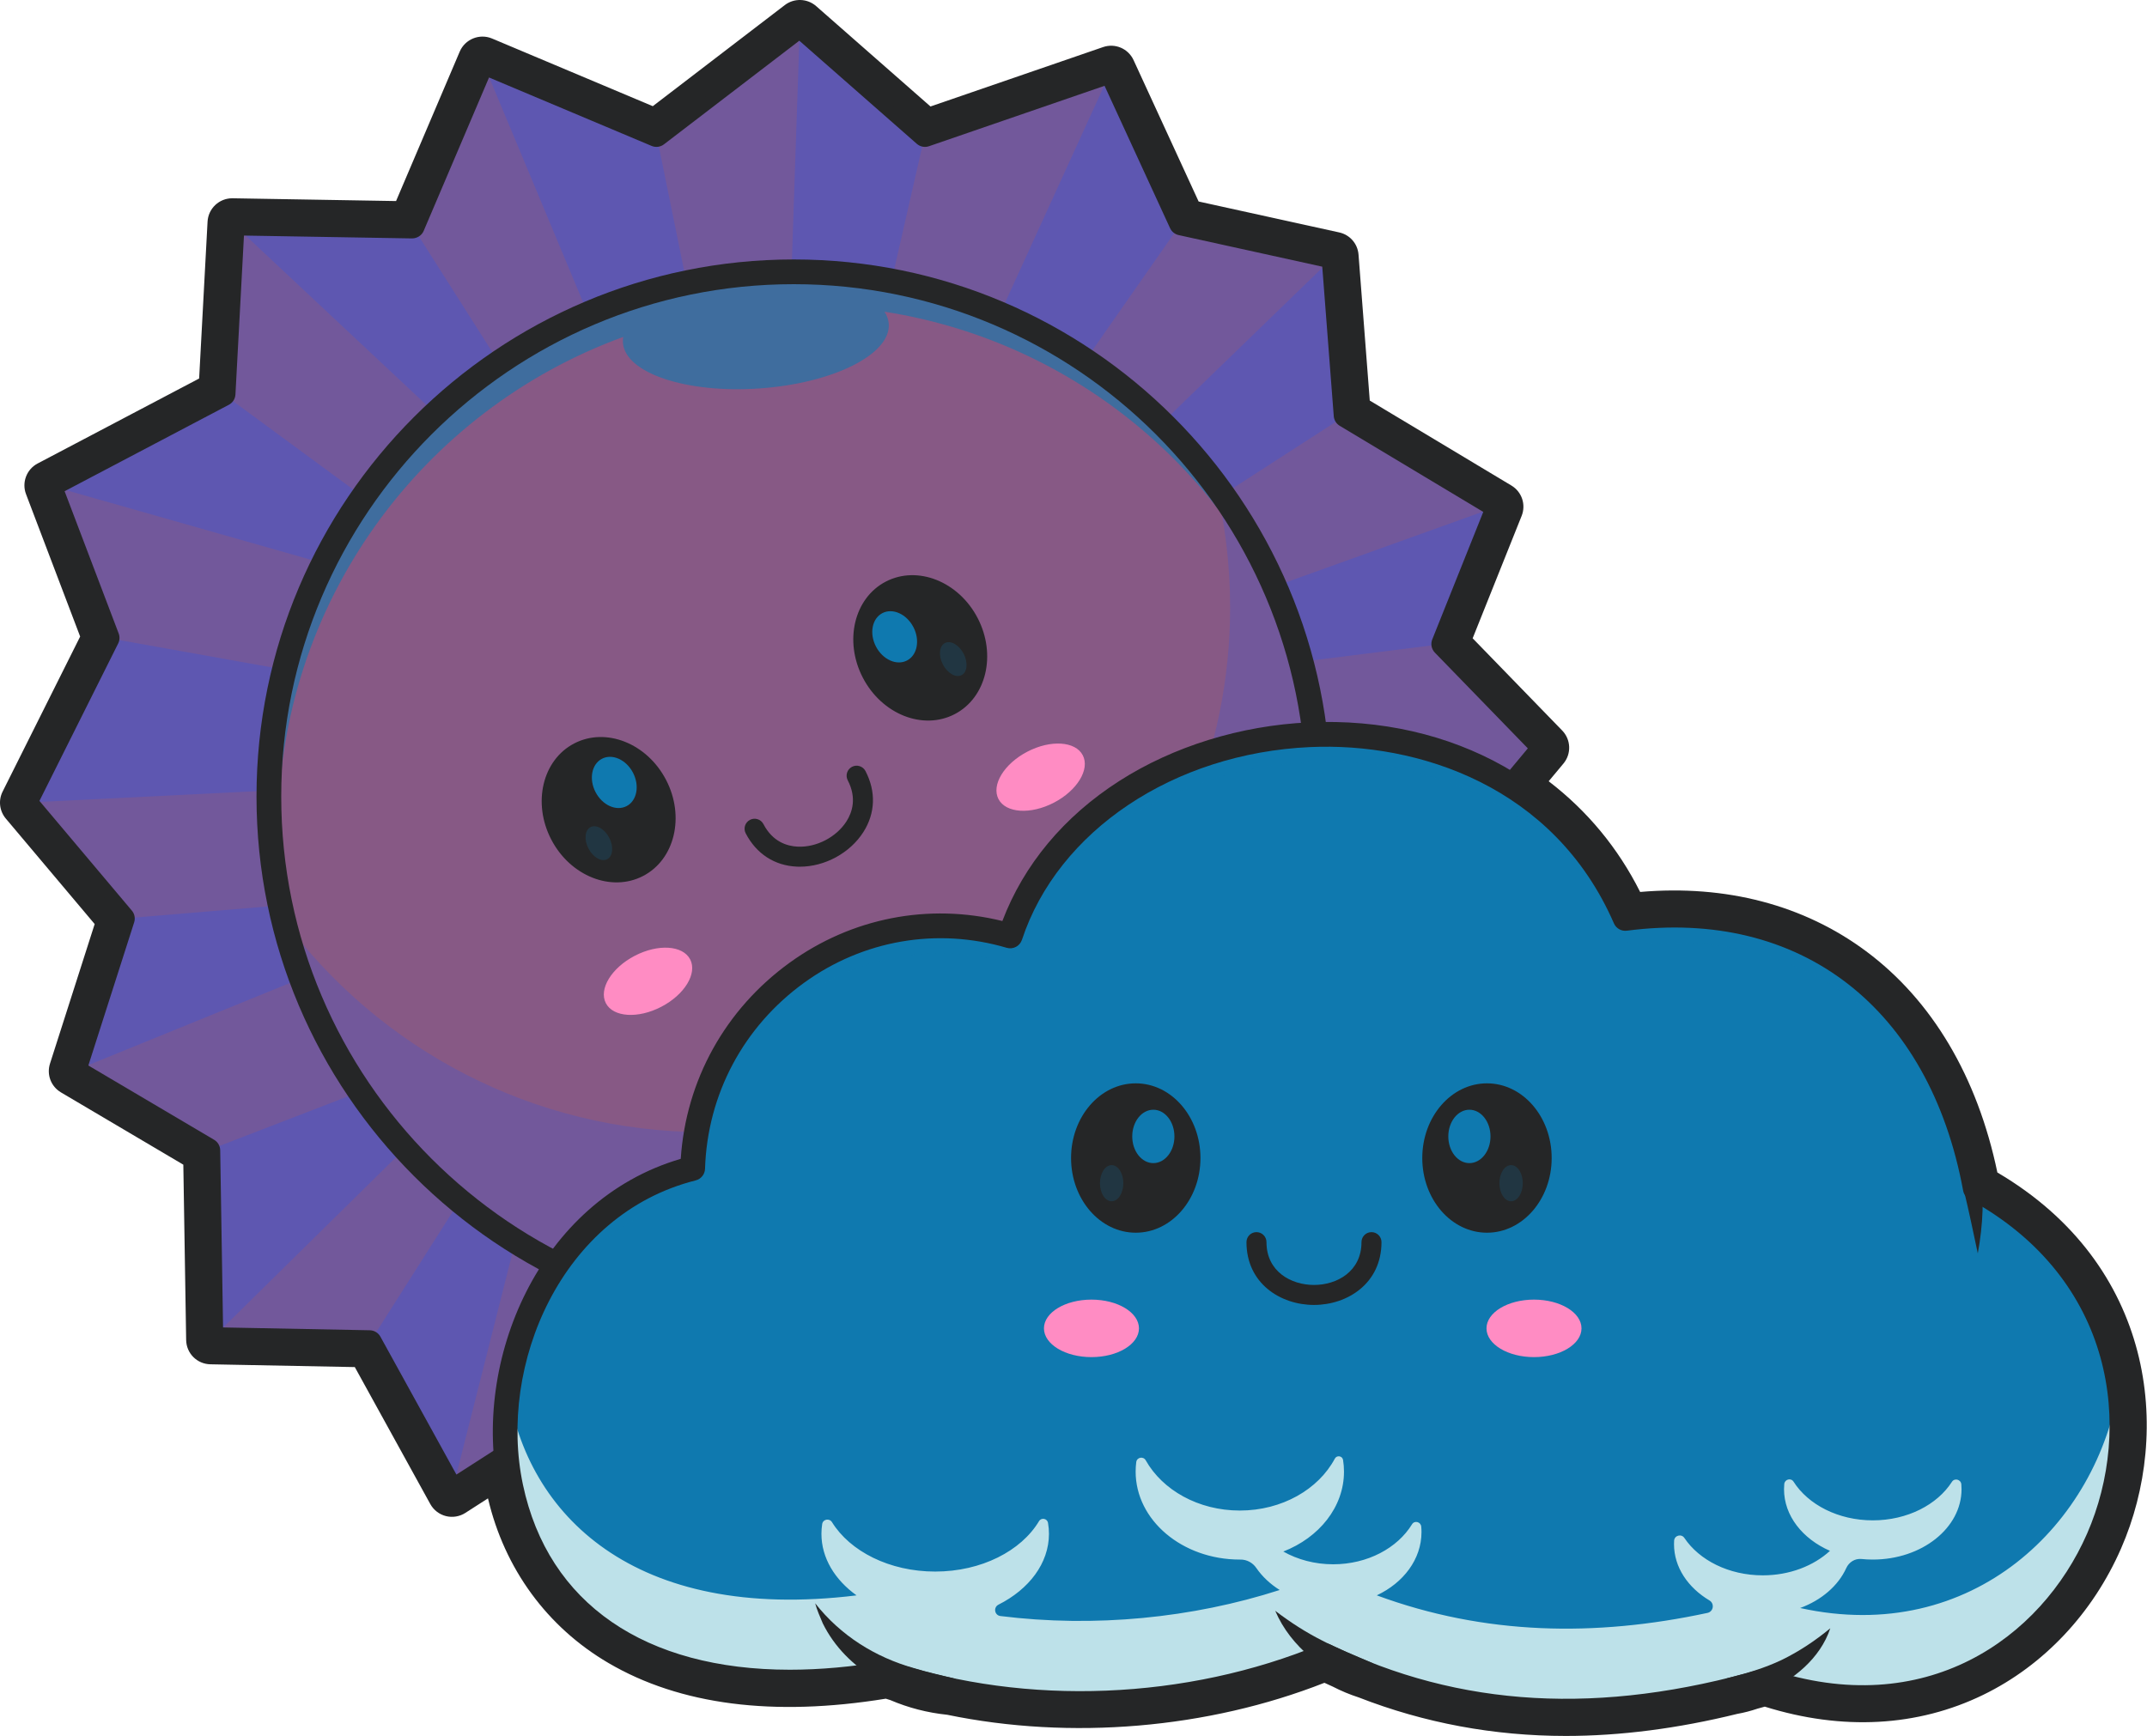<svg width="3136" height="2537" viewBox="0 0 3136 2537" fill="none" xmlns="http://www.w3.org/2000/svg">
<path d="M325.861 575.434L339.233 325.824L602.214 330.282L704.732 89.587L958.799 196.562L1168.29 36.099L1351.04 196.562L1622.94 102.959L1725.46 325.824L1948.32 374.855L1966.15 606.635L2189.02 740.354L2108.79 940.933L2255.88 1092.48L2144.44 1226.2L660.159 2180.07L539.812 1961.66L308.032 1957.2L303.574 1680.85L107.453 1564.96L178.77 1342.09L36.136 1172.71L156.483 932.019L71.794 709.153L325.861 575.434Z" fill="#72589B"/>
<path d="M704.732 89.587L896.397 548.69L1012.29 459.544L958.799 196.562L704.732 89.587Z" fill="#5E57B1"/>
<path d="M339.232 325.824L695.817 660.123L749.305 562.062L602.213 330.282L339.232 325.824Z" fill="#5E57B1"/>
<path d="M71.794 709.153L526.44 838.415L568.881 754.114L325.861 575.434L71.794 709.153Z" fill="#5E57B1"/>
<path d="M36.136 1172.71L486.324 1150.43L455.123 985.505L156.483 932.019L36.136 1172.71Z" fill="#5E57B1"/>
<path d="M107.453 1564.96L468.495 1417.87L446.208 1319.8L178.77 1342.09L107.453 1564.96Z" fill="#5E57B1"/>
<path d="M308.032 1957.2L611.129 1658.56L557.641 1582.79L303.574 1680.85L308.032 1957.2Z" fill="#5E57B1"/>
<path d="M660.158 2180.07L762.677 1774.45L686.902 1729.88L539.812 1961.66L660.158 2180.07Z" fill="#5E57B1"/>
<path d="M1168.29 36.099L1154.92 432.8L1293.1 450.629L1351.04 196.562L1168.29 36.099Z" fill="#5E57B1"/>
<path d="M1622.94 102.959L1435.73 513.031L1560.54 562.062L1725.46 325.824L1622.94 102.959Z" fill="#5E57B1"/>
<path d="M1948.32 374.855L1663.05 651.208L1768.29 734.347L1966.15 606.635L1948.32 374.855Z" fill="#5E57B1"/>
<path d="M2183.4 741.323L1801.23 878.531L1823.52 976.592L2113.63 940.158L2183.4 741.323Z" fill="#5E57B1"/>
<path d="M660.16 2198.13C658.676 2198.13 657.186 2197.95 655.726 2197.57C650.877 2196.35 646.751 2193.17 644.339 2188.78L529.031 1979.52L307.683 1975.26C297.956 1975.07 290.124 1967.22 289.968 1957.49L285.676 1691.25L98.259 1580.51C91.003 1576.22 87.673 1567.48 90.246 1559.45L158.522 1346.09L22.316 1184.35C17.672 1178.83 16.754 1171.08 19.977 1164.63L136.779 931.027L54.909 715.568C51.667 707.033 55.3 697.421 63.381 693.168L308.366 564.225L321.193 324.857C321.706 315.257 329.645 307.76 339.225 307.76C339.328 307.76 339.43 307.762 339.538 307.762L590.358 312.015L688.107 82.508C692.003 73.36 702.56 69.07 711.74 72.938L956.139 175.843L1157.31 21.756C1164.15 16.524 1173.73 16.837 1180.21 22.523L1355.08 176.068L1617.06 85.878C1625.82 82.858 1635.46 86.977 1639.35 95.409L1738.11 310.114L1952.2 357.214C1959.98 358.925 1965.72 365.529 1966.33 373.471L1983.44 595.947L2198.31 724.866C2205.91 729.426 2209.08 738.831 2205.79 747.063L2129.9 936.76L2268.84 1079.9C2275.27 1086.53 2275.66 1096.95 2269.75 1104.05L2158.31 1237.77C2157.14 1239.18 2155.75 1240.4 2154.2 1241.4L669.922 2195.26C666.986 2197.15 663.593 2198.13 660.16 2198.13ZM325.81 1939.47L540.161 1943.6C546.621 1943.72 552.519 1947.28 555.635 1952.94L666.656 2154.42L2132.34 1212.5L2231.6 1093.4L2095.82 953.514C2090.86 948.399 2089.37 940.843 2092.01 934.224L2166.53 747.93L1956.86 622.124C1951.84 619.114 1948.59 613.857 1948.14 608.02L1931.34 389.614L1721.58 343.467C1716.05 342.251 1711.41 338.516 1709.05 333.374L1613.36 125.361L1356.92 213.642C1350.8 215.749 1344 214.411 1339.13 210.136L1167.52 59.45L969.78 210.903C964.633 214.851 957.758 215.727 951.787 213.21L714.302 113.215L618.838 337.36C615.952 344.125 609.209 348.295 601.909 348.344L356.338 344.181L343.897 576.4C343.555 582.75 339.903 588.456 334.273 591.417L94.366 717.687L173.37 925.602C175.162 930.324 174.898 935.58 172.642 940.097L57.608 1170.16L192.588 1330.45C196.587 1335.21 197.866 1341.68 195.972 1347.59L129.048 1556.74L312.764 1665.29C318.174 1668.49 321.533 1674.27 321.636 1680.55L325.81 1939.47Z" fill="#252627"/>
<path d="M1159.38 1930.46C1582.79 1930.46 1926.04 1587.21 1926.04 1163.8C1926.04 740.386 1582.79 397.141 1159.38 397.141C735.965 397.141 392.721 740.386 392.721 1163.8C392.721 1587.21 735.965 1930.46 1159.38 1930.46Z" fill="#875985"/>
<g opacity="0.6">
<path d="M1905.2 985.706C1824.9 648.186 1521.47 397.142 1159.38 397.142C735.966 397.142 392.721 740.386 392.721 1163.8C392.721 1242.88 404.703 1319.15 426.934 1390.92C413.336 1333.77 406.093 1274.15 406.093 1212.83C406.093 881.615 616.135 599.47 910.281 492.294C909.809 495.053 909.663 497.83 909.86 500.615C913.011 545.147 1002.49 575.097 1109.72 567.51C1216.96 559.923 1301.33 517.672 1298.18 473.14C1297.74 466.925 1295.56 461.008 1291.95 455.423C1582.98 500.861 1819.79 709.986 1905.2 985.706Z" fill="#0F79AF"/>
</g>
<path d="M1775.48 707.498C1789.37 765.219 1796.77 825.463 1796.77 887.445C1796.77 1310.86 1453.53 1654.1 1030.12 1654.1C777.648 1654.1 553.706 1532.05 414.014 1343.74C494.984 1680.33 797.948 1930.46 1159.38 1930.46C1582.79 1930.46 1926.04 1587.21 1926.04 1163.8C1926.04 992.854 1870.07 834.996 1775.48 707.498Z" fill="#72589B"/>
<path d="M1159.38 1948.52C726.679 1948.52 374.657 1596.5 374.657 1163.8C374.657 731.101 726.679 379.077 1159.38 379.077C1592.07 379.077 1944.1 731.101 1944.1 1163.8C1944.1 1596.5 1592.07 1948.52 1159.38 1948.52ZM1159.38 415.205C746.601 415.205 410.78 751.023 410.78 1163.8C410.78 1576.58 746.6 1912.4 1159.38 1912.4C1572.15 1912.4 1907.97 1576.58 1907.97 1163.8C1907.97 751.023 1572.15 415.205 1159.38 415.205Z" fill="#252627"/>
<path d="M1168.32 1266.3C1166.88 1266.3 1165.43 1266.27 1163.98 1266.21C1131.32 1264.77 1104.77 1247.49 1089.21 1217.57C1085.48 1210.41 1088.27 1201.59 1095.43 1197.87C1102.58 1194.15 1111.4 1196.93 1115.13 1204.09C1128.64 1230.07 1149.85 1236.34 1165.27 1237.02C1192.71 1238.24 1221.76 1223.01 1236.41 1200.03C1244.71 1187.02 1251.76 1166.05 1238.25 1140.07C1234.53 1132.91 1237.31 1124.09 1244.47 1120.36C1251.62 1116.64 1260.45 1119.43 1264.17 1126.58C1279.73 1156.51 1278.62 1188.17 1261.05 1215.74C1241.51 1246.37 1204.68 1266.3 1168.32 1266.3Z" fill="#252627"/>
<path d="M965.9 1470.98C999.899 1453.3 1018.78 1422.28 1008.08 1401.7C997.38 1381.12 961.143 1378.78 927.144 1396.46C893.145 1414.14 874.26 1445.15 884.962 1465.73C895.664 1486.31 931.901 1488.66 965.9 1470.98Z" fill="#FF8CC3"/>
<path d="M1539.37 1172.74C1573.37 1155.06 1592.25 1124.04 1581.55 1103.47C1570.85 1082.89 1534.61 1080.54 1500.61 1098.22C1466.62 1115.9 1447.73 1146.92 1458.43 1167.5C1469.13 1188.07 1505.37 1190.42 1539.37 1172.74Z" fill="#FF8CC3"/>
<path d="M939.432 1279.81C985.717 1255.7 1000.67 1192.83 972.835 1139.38C944.998 1085.93 884.91 1062.14 838.625 1086.25C792.34 1110.35 777.385 1173.22 805.222 1226.67C833.059 1280.12 893.147 1303.91 939.432 1279.81Z" fill="#252627"/>
<path d="M915.258 1177.77C930.349 1169.91 934.517 1148.05 924.567 1128.95C914.618 1109.84 894.319 1100.73 879.228 1108.59C864.137 1116.45 859.969 1138.31 869.918 1157.41C879.868 1176.51 900.167 1185.63 915.258 1177.77Z" fill="#0F79AF"/>
<g opacity="0.2">
<path d="M886.923 1255.31C895.281 1250.96 896.598 1236.95 889.864 1224.02C883.131 1211.09 870.897 1204.14 862.539 1208.49C854.182 1212.85 852.865 1226.86 859.598 1239.79C866.331 1252.71 878.565 1259.67 886.923 1255.31Z" fill="#0F79AF"/>
</g>
<path d="M1394.43 1043.43C1440.74 1019.38 1455.78 956.525 1428.01 903.039C1400.24 849.552 1340.18 825.687 1293.86 849.735C1247.54 873.784 1232.51 936.638 1260.28 990.124C1288.05 1043.61 1348.11 1067.48 1394.43 1043.43Z" fill="#252627"/>
<path d="M1324.78 965.047C1339.88 957.207 1344.07 935.353 1334.15 916.236C1324.22 897.119 1303.93 887.978 1288.83 895.819C1273.73 903.66 1269.54 925.513 1279.46 944.63C1289.39 963.747 1309.68 972.888 1324.78 965.047Z" fill="#0F79AF"/>
<g opacity="0.2">
<path d="M1404.53 986.386C1412.9 982.044 1414.23 968.035 1407.51 955.098C1400.79 942.16 1388.57 935.192 1380.21 939.535C1371.84 943.877 1370.51 957.885 1377.23 970.823C1383.94 983.761 1396.17 990.728 1404.53 986.386Z" fill="#0F79AF"/>
</g>
<path d="M1296.59 2444.79C1502.63 2513.42 1742.13 2499.57 1935.69 2419.22C2143.69 2520.79 2358.89 2519.32 2578.43 2455.74C3045.89 2612.78 3312.48 1970.03 2885.2 1736.31C2832.03 1448.32 2625.91 1309.03 2373.92 1341.9C2202.28 947.483 1592.4 1013.22 1475.54 1367.46C1244.93 1299.57 1019.05 1473.37 1011.74 1707.09C620.981 1805.69 591.766 2565.3 1296.59 2444.79Z" fill="#0F79AF"/>
<g opacity="0.3">
<path d="M1013.02 1725.95C1032.36 1509.11 1240.34 1350.56 1457.49 1402.8C1467.7 1405.26 1478.05 1399.84 1481.84 1390.04C1610.81 1056.34 2187.69 996.028 2366.14 1365.1C2370.96 1375.08 2381.41 1381.03 2392.44 1379.95C2635.96 1356.14 2833.34 1495.58 2885.2 1776.48C3027.87 1854.52 3093.16 1978.16 3099.46 2102.41C3106.35 1965.2 3043.26 1822.77 2885.2 1736.31C2832.03 1448.32 2625.91 1309.03 2373.92 1341.89C2202.28 947.483 1592.4 1013.22 1475.54 1367.46C1244.93 1299.57 1019.05 1473.37 1011.74 1707.09C832.836 1752.24 729.74 1935.94 738.156 2110.29C745.643 1955.59 838.226 1802.43 991.19 1753.16C1003.25 1749.27 1011.9 1738.57 1013.02 1725.95Z" fill="#0F79AF"/>
</g>
<path d="M3095.4 2022.46C3064.55 2226.42 2880.88 2404.85 2629.37 2349.41C2660.54 2337.92 2684.97 2316.89 2696.73 2291.05C2700.67 2282.39 2709.42 2276.82 2718.89 2277.78C2724.32 2278.34 2729.85 2278.62 2735.47 2278.62C2807.07 2278.62 2865.11 2232.59 2865.11 2175.81C2865.11 2173.39 2865.01 2170.99 2864.8 2168.62C2864.17 2161.54 2854.91 2159.04 2851.07 2165.02C2829.67 2198.43 2785.95 2221.32 2735.47 2221.32C2684.85 2221.32 2641.03 2198.3 2619.69 2164.75C2615.93 2158.84 2606.81 2161.32 2606.17 2168.29C2605.94 2170.77 2605.82 2173.28 2605.82 2175.81C2605.82 2214.6 2632.93 2248.37 2672.93 2265.88C2649.16 2287.75 2614.05 2301.66 2574.78 2301.66C2525.15 2301.66 2482.06 2279.54 2460.28 2247.05C2455.95 2240.59 2445.8 2243.21 2445.3 2250.98C2445.19 2252.69 2445.14 2254.41 2445.14 2256.15C2445.14 2289.74 2465.46 2319.55 2496.87 2338.3C2504.62 2342.93 2502.85 2354.64 2494.02 2356.54C2329.94 2391.8 2168.52 2389.04 2010.97 2330.89C2049.97 2312.6 2076.29 2278.07 2076.29 2238.45C2076.29 2235.76 2076.17 2233.09 2075.92 2230.44C2075.28 2223.47 2066.14 2221.05 2062.49 2227.02C2041.25 2261.71 1997.63 2285.51 1947.24 2285.51C1920.21 2285.51 1895.17 2278.59 1874.44 2266.88C1926.75 2246.55 1963.08 2201.92 1963.08 2150.1C1963.08 2144.32 1962.62 2138.64 1961.73 2133.07C1960.77 2127.01 1952.59 2125.72 1949.71 2131.13C1925.9 2175.85 1872.73 2206.99 1810.92 2206.99C1750.26 2206.99 1697.93 2177 1673.5 2133.62C1669.96 2127.35 1660.58 2129.05 1659.66 2136.19C1659.07 2140.76 1658.77 2145.4 1658.77 2150.1C1658.77 2221.08 1726.89 2278.62 1810.92 2278.62C1811.26 2278.62 1811.61 2278.62 1811.95 2278.62C1821.21 2278.56 1829.71 2283.19 1834.96 2290.82C1843.61 2303.4 1855.28 2314.37 1869.17 2323.08C1741.3 2364.24 1598.73 2378.25 1461.29 2361.13C1452.56 2360.04 1450.62 2348.42 1458.48 2344.46C1502.9 2322.11 1532.15 2284.13 1532.15 2241C1532.15 2235.59 1531.68 2230.26 1530.77 2225.03C1529.64 2218.48 1521.01 2216.84 1517.6 2222.54C1491.62 2265.92 1433.52 2296.14 1365.98 2296.14C1299.19 2296.14 1241.64 2266.59 1215.25 2223.98C1211.45 2217.84 1202.02 2219.56 1200.92 2226.69C1200.2 2231.39 1199.82 2236.16 1199.82 2241C1199.82 2276.37 1219.52 2308.27 1251.1 2330.94C924.854 2370.95 769.332 2211.93 742.065 2029.67C708.524 2262.14 864.805 2518.62 1296.6 2444.79C1502.63 2513.42 1742.14 2499.57 1935.69 2419.22C2143.69 2520.79 2358.89 2519.32 2578.44 2455.74C2906.49 2565.95 3135.61 2282.25 3095.4 2022.46Z" fill="#BDE1E9"/>
<path d="M2287.02 2518.25C2162.61 2518.26 2046.05 2491.88 1935.09 2438.99C1734.6 2520.01 1496.39 2529.13 1295.19 2463.34C1133.26 2490.33 999.594 2473.79 897.885 2414.17C810.141 2362.74 749.975 2278.37 728.466 2176.61C688.91 1989.44 786.449 1754.01 994.335 1693.12C1001.84 1578.52 1059.25 1474.7 1153.27 1406.64C1244.01 1340.94 1356.41 1319.11 1464.11 1345.66C1495.35 1263.32 1554.02 1192.89 1634.69 1141.18C1713.79 1090.47 1812.15 1060.02 1911.64 1055.45C2122.89 1045.72 2302.86 1147.72 2384.93 1322.4C2510.65 1308.83 2624.5 1337.04 2714.9 1404.29C2809.6 1474.74 2873.96 1585.38 2901.36 1724.64C3128.18 1853.47 3154.23 2089.08 3081.59 2255.17C3041.82 2346.08 2973.39 2418.83 2888.91 2460C2795.78 2505.39 2688.41 2510.42 2578.07 2474.65C2476.16 2503.69 2379.41 2518.25 2287.02 2518.25ZM1935.69 2401.16C1938.4 2401.16 1941.12 2401.77 1943.61 2403C2132 2494.98 2338.01 2506.55 2573.41 2438.4C2576.94 2437.37 2580.7 2437.45 2584.18 2438.62C2811.69 2515.06 2981.31 2394.28 3048.49 2240.69C3115.55 2087.37 3090.34 1869.1 2876.53 1752.16C2871.76 1749.54 2868.42 1744.93 2867.44 1739.59C2818.08 1472.25 2629.94 1326.72 2376.26 1359.81C2368.33 1360.86 2360.58 1356.49 2357.36 1349.1C2269.92 1148.18 2070.68 1084.33 1913.3 1091.54C1714.27 1100.68 1545.24 1213.84 1492.7 1373.12C1489.64 1382.38 1479.82 1387.54 1470.44 1384.79C1368.61 1354.81 1260.72 1373.45 1174.45 1435.9C1085.92 1499.99 1033.19 1599.05 1029.8 1707.66C1029.55 1715.72 1023.98 1722.64 1016.16 1724.61C819.508 1774.23 726.915 1994.52 763.814 2169.14C800.66 2343.48 942.808 2439.56 1153.64 2439.57C1197.43 2439.57 1244.16 2435.43 1293.55 2426.99C1296.49 2426.47 1299.49 2426.71 1302.31 2427.65C1498.92 2493.14 1733.1 2483.76 1928.77 2402.54C1930.98 2401.62 1933.34 2401.16 1935.69 2401.16Z" fill="#252627"/>
<path d="M1385.93 2487.46C1311.57 2480.04 1235.89 2440.89 1201.84 2371.95C1198.24 2363.65 1192.89 2351.24 1190.69 2342.53C1227.76 2389.58 1278.03 2421.12 1335.01 2437.24C1353.81 2443 1373.17 2447.28 1392.3 2452C1413.47 2458.01 1407.77 2489.23 1385.93 2487.46Z" fill="#252627"/>
<path d="M1989.96 2462.78C1935.85 2445.4 1885.27 2406.56 1862.65 2353.49C1885.22 2370.65 1907.56 2384.97 1931.07 2396.84C1951.22 2407.41 1981.55 2419.81 2002.7 2428.97C2023.54 2438.41 2011.74 2469.46 1989.96 2462.78Z" fill="#252627"/>
<path d="M2524.97 2451.4C2551.54 2444.79 2577.7 2437.07 2602.48 2425.23C2627.91 2412.83 2651.14 2397.36 2673.38 2379.05C2658.65 2423.3 2619.21 2455.04 2577.59 2473.2C2563 2479.41 2547.87 2484.18 2532.36 2486.67C2509.59 2489.87 2502.91 2457.59 2524.97 2451.4Z" fill="#252627"/>
<path d="M2892.08 1705.27C2898.73 1746.95 2896.5 1789.89 2888.85 1831.26C2882.41 1800.73 2876.04 1770.51 2868.85 1740.36C2866.77 1730.11 2864.5 1719.93 2863.21 1709.52C2861.2 1690.69 2888.56 1686.67 2892.08 1705.27Z" fill="#252627"/>
<path d="M1919.26 1906.6C1870.25 1906.6 1820.65 1875.08 1820.65 1814.83C1820.65 1806.76 1827.19 1800.22 1835.26 1800.22C1843.32 1800.22 1849.87 1806.76 1849.87 1814.83C1849.87 1857.81 1885.83 1877.39 1919.26 1877.39C1952.68 1877.39 1988.64 1857.81 1988.64 1814.83C1988.64 1806.76 1995.19 1800.22 2003.25 1800.22C2011.32 1800.22 2017.86 1806.76 2017.86 1814.83C2017.86 1875.07 1968.26 1906.6 1919.26 1906.6Z" fill="#252627"/>
<path d="M1594.23 1982.82C1632.55 1982.82 1663.62 1964.01 1663.62 1940.82C1663.62 1917.62 1632.55 1898.82 1594.23 1898.82C1555.91 1898.82 1524.84 1917.62 1524.84 1940.82C1524.84 1964.01 1555.91 1982.82 1594.23 1982.82Z" fill="#FF8CC3"/>
<path d="M2240.63 1982.82C2278.95 1982.82 2310.01 1964.01 2310.01 1940.82C2310.01 1917.62 2278.95 1898.82 2240.63 1898.82C2202.31 1898.82 2171.24 1917.62 2171.24 1940.82C2171.24 1964.01 2202.31 1982.82 2240.63 1982.82Z" fill="#FF8CC3"/>
<path d="M1658.94 1801.06C1711.12 1801.06 1753.43 1752.21 1753.43 1691.94C1753.43 1631.68 1711.12 1582.82 1658.94 1582.82C1606.75 1582.82 1564.44 1631.68 1564.44 1691.94C1564.44 1752.21 1606.75 1801.06 1658.94 1801.06Z" fill="#252627"/>
<path d="M1684.61 1699.38C1701.62 1699.38 1715.42 1681.92 1715.42 1660.38C1715.42 1638.84 1701.62 1621.38 1684.61 1621.38C1667.59 1621.38 1653.8 1638.84 1653.8 1660.38C1653.8 1681.92 1667.59 1699.38 1684.61 1699.38Z" fill="#0F79AF"/>
<g opacity="0.2">
<path d="M1623.7 1755.11C1633.13 1755.11 1640.76 1743.29 1640.76 1728.71C1640.76 1714.13 1633.13 1702.32 1623.7 1702.32C1614.28 1702.32 1606.64 1714.13 1606.64 1728.71C1606.64 1743.29 1614.28 1755.11 1623.7 1755.11Z" fill="#0F79AF"/>
</g>
<path d="M2171.94 1801.06C2224.13 1801.06 2266.43 1752.21 2266.43 1691.94C2266.43 1631.68 2224.13 1582.82 2171.94 1582.82C2119.75 1582.82 2077.44 1631.68 2077.44 1691.94C2077.44 1752.21 2119.75 1801.06 2171.94 1801.06Z" fill="#252627"/>
<path d="M2146.27 1699.38C2163.28 1699.38 2177.08 1681.92 2177.08 1660.38C2177.08 1638.84 2163.28 1621.38 2146.27 1621.38C2129.25 1621.38 2115.46 1638.84 2115.46 1660.38C2115.46 1681.92 2129.25 1699.38 2146.27 1699.38Z" fill="#0F79AF"/>
<g opacity="0.2">
<path d="M2207.17 1755.11C2216.6 1755.11 2224.24 1743.29 2224.24 1728.71C2224.24 1714.13 2216.6 1702.32 2207.17 1702.32C2197.75 1702.32 2190.11 1714.13 2190.11 1728.71C2190.11 1743.29 2197.75 1755.11 2207.17 1755.11Z" fill="#0F79AF"/>
</g>
<path d="M2287.02 2536.32C2182.1 2536.32 2080.37 2517.38 1984.61 2480.03C1971.58 2475.83 1958.9 2470.53 1946.56 2464.16C1942.53 2462.36 1938.51 2460.53 1934.5 2458.67C1764.25 2525.67 1563.98 2542.71 1383.52 2505.37C1354.58 2502.39 1326.75 2495.19 1300.47 2483.94L1298.67 2483.38C1297.05 2482.88 1295.44 2482.38 1293.83 2481.88C1129.51 2508.56 993.264 2491.02 888.748 2429.75C799.119 2377.22 736.893 2292.03 712.767 2189.2L679.686 2210.46C671.332 2215.83 660.921 2217.55 651.273 2215.08C641.625 2212.64 633.324 2206.23 628.509 2197.5L518.245 1997.38L307.337 1993.32C287.786 1992.95 272.22 1977.34 271.907 1957.78L267.776 1701.66L89.07 1596.06C74.456 1587.41 67.869 1570.09 73.045 1553.94L138.279 1350.09L8.494 1195.98C-0.798 1184.94 -2.634 1169.47 3.816 1156.56L117.078 930.036L38.02 721.984C31.545 704.936 38.826 685.675 54.963 677.184L290.876 553.014L303.156 323.888C304.181 304.716 320.021 289.694 339.225 289.694C339.328 289.694 339.743 289.699 339.845 289.699L578.497 293.747L671.49 75.432C679.263 57.18 700.46 48.586 718.751 56.294L953.482 155.127L1146.31 7.417C1159.96 -3.02 1179.22 -2.383 1192.13 8.955L1359.11 155.576L1611.18 68.799C1628.77 62.739 1647.95 70.928 1655.75 87.849L1750.76 294.402L1956.08 339.571C1971.75 343.018 1983.1 356.085 1984.33 372.083L2000.74 585.257L2207.6 709.378C2222.88 718.546 2229.17 737.215 2222.56 753.768L2151.02 932.589L2281.8 1067.32C2294.7 1080.62 2295.48 1101.37 2283.62 1115.61L2262.07 1141.46C2318.67 1184.86 2363.53 1239.16 2395.67 1303.2C2520.95 1292.36 2634.79 1322.18 2725.67 1389.8C2822.08 1461.52 2888.28 1573.18 2917.44 1713.07C3147.42 1848.35 3172.75 2091.8 3098.13 2262.4C3056.65 2357.24 2985.15 2433.19 2896.82 2476.24C2800.96 2522.94 2690.74 2528.88 2577.74 2493.5C2574.29 2494.46 2570.84 2495.41 2567.4 2496.35C2557.23 2499.78 2547.23 2502.38 2537.63 2504.06C2450.87 2525.46 2366.55 2536.32 2287.02 2536.32ZM1994.8 2445.36C1995.02 2445.41 1995.23 2445.47 1995.43 2445.53C1995.91 2445.68 1996.37 2445.83 1996.83 2446.01C2089.94 2482.47 2184.87 2500.2 2287.02 2500.2C2363.83 2500.19 2445.44 2489.64 2529.59 2468.83C2530.02 2468.72 2530.45 2468.64 2530.88 2468.56C2539.09 2467.16 2547.39 2465 2556.29 2461.97C2556.65 2461.84 2557.02 2461.73 2557.39 2461.63C2562.62 2460.21 2567.86 2458.77 2573.12 2457.27C2576.56 2456.29 2580.22 2456.36 2583.64 2457.46C2689.4 2491.75 2792.24 2487 2880.99 2443.76C2961.63 2404.47 3026.99 2334.91 3065.04 2247.93C3134.15 2089.93 3109.61 1863.7 2892.44 1740.35C2887.86 1737.75 2884.65 1733.28 2883.63 1728.12C2857.13 1593.4 2795.05 1486.43 2704.12 1418.78C2617.6 1354.41 2507.89 1327.32 2386.86 1340.35C2379.16 1341.14 2371.85 1337.05 2368.57 1330.08C2336.03 1260.81 2287.9 1203.39 2225.51 1159.41C2221.39 1156.5 2218.67 1152.01 2218.01 1147.01C2217.35 1142.01 2218.81 1136.96 2222.04 1133.08L2255.87 1092.48L2116.94 949.341C2111.98 944.226 2110.49 936.67 2113.13 930.051L2189.02 740.354L1974.15 611.433C1969.13 608.423 1965.89 603.166 1965.44 597.331L1948.32 374.853L1734.23 327.753C1728.7 326.537 1724.06 322.802 1721.7 317.66L1622.94 102.958L1360.96 193.148C1354.84 195.262 1348.04 193.922 1343.16 189.642L1168.29 36.098L967.128 190.185C961.977 194.128 955.116 195.009 949.13 192.492L704.731 89.587L606.972 319.091C604.135 325.761 597.587 330.077 590.361 330.077C590.253 330.077 590.151 330.074 590.048 330.074L339.232 325.821L326.405 565.189C326.063 571.539 322.411 577.245 316.781 580.206L71.791 709.151L153.666 924.61C155.463 929.332 155.194 934.588 152.938 939.105L36.131 1172.71L172.342 1334.45C176.341 1339.2 177.62 1345.68 175.726 1351.59L107.45 1564.96L294.862 1675.7C300.272 1678.9 303.632 1684.67 303.734 1690.96L308.031 1957.2L529.374 1961.46C535.834 1961.58 541.732 1965.14 544.848 1970.8L660.156 2180.07L715.537 2144.48C720.659 2141.2 727.085 2140.7 732.637 2143.17C738.194 2145.64 742.134 2150.73 743.125 2156.73C744.053 2162.36 745.068 2167.79 746.143 2172.88C766.578 2269.6 823.716 2349.76 907.022 2398.59C1004.96 2455.99 1134.56 2471.78 1292.22 2445.53C1295.09 2445.04 1298.02 2445.27 1300.79 2446.17C1303.62 2447.1 1306.48 2447.98 1309.33 2448.86L1312.08 2449.71C1312.7 2449.9 1313.31 2450.13 1313.9 2450.38C1336.76 2460.27 1362.04 2466.85 1387.05 2469.42C1387.96 2469.47 1388.88 2469.59 1389.78 2469.77C1566.32 2506.53 1762.61 2489.21 1928.32 2422.24C1933.01 2420.34 1938.29 2420.51 1942.86 2422.68C1949.14 2425.67 1955.45 2428.56 1961.77 2431.38C1962.09 2431.53 1962.41 2431.68 1962.73 2431.85C1973.25 2437.31 1984.04 2441.86 1994.8 2445.36Z" fill="#252627"/>
</svg>
